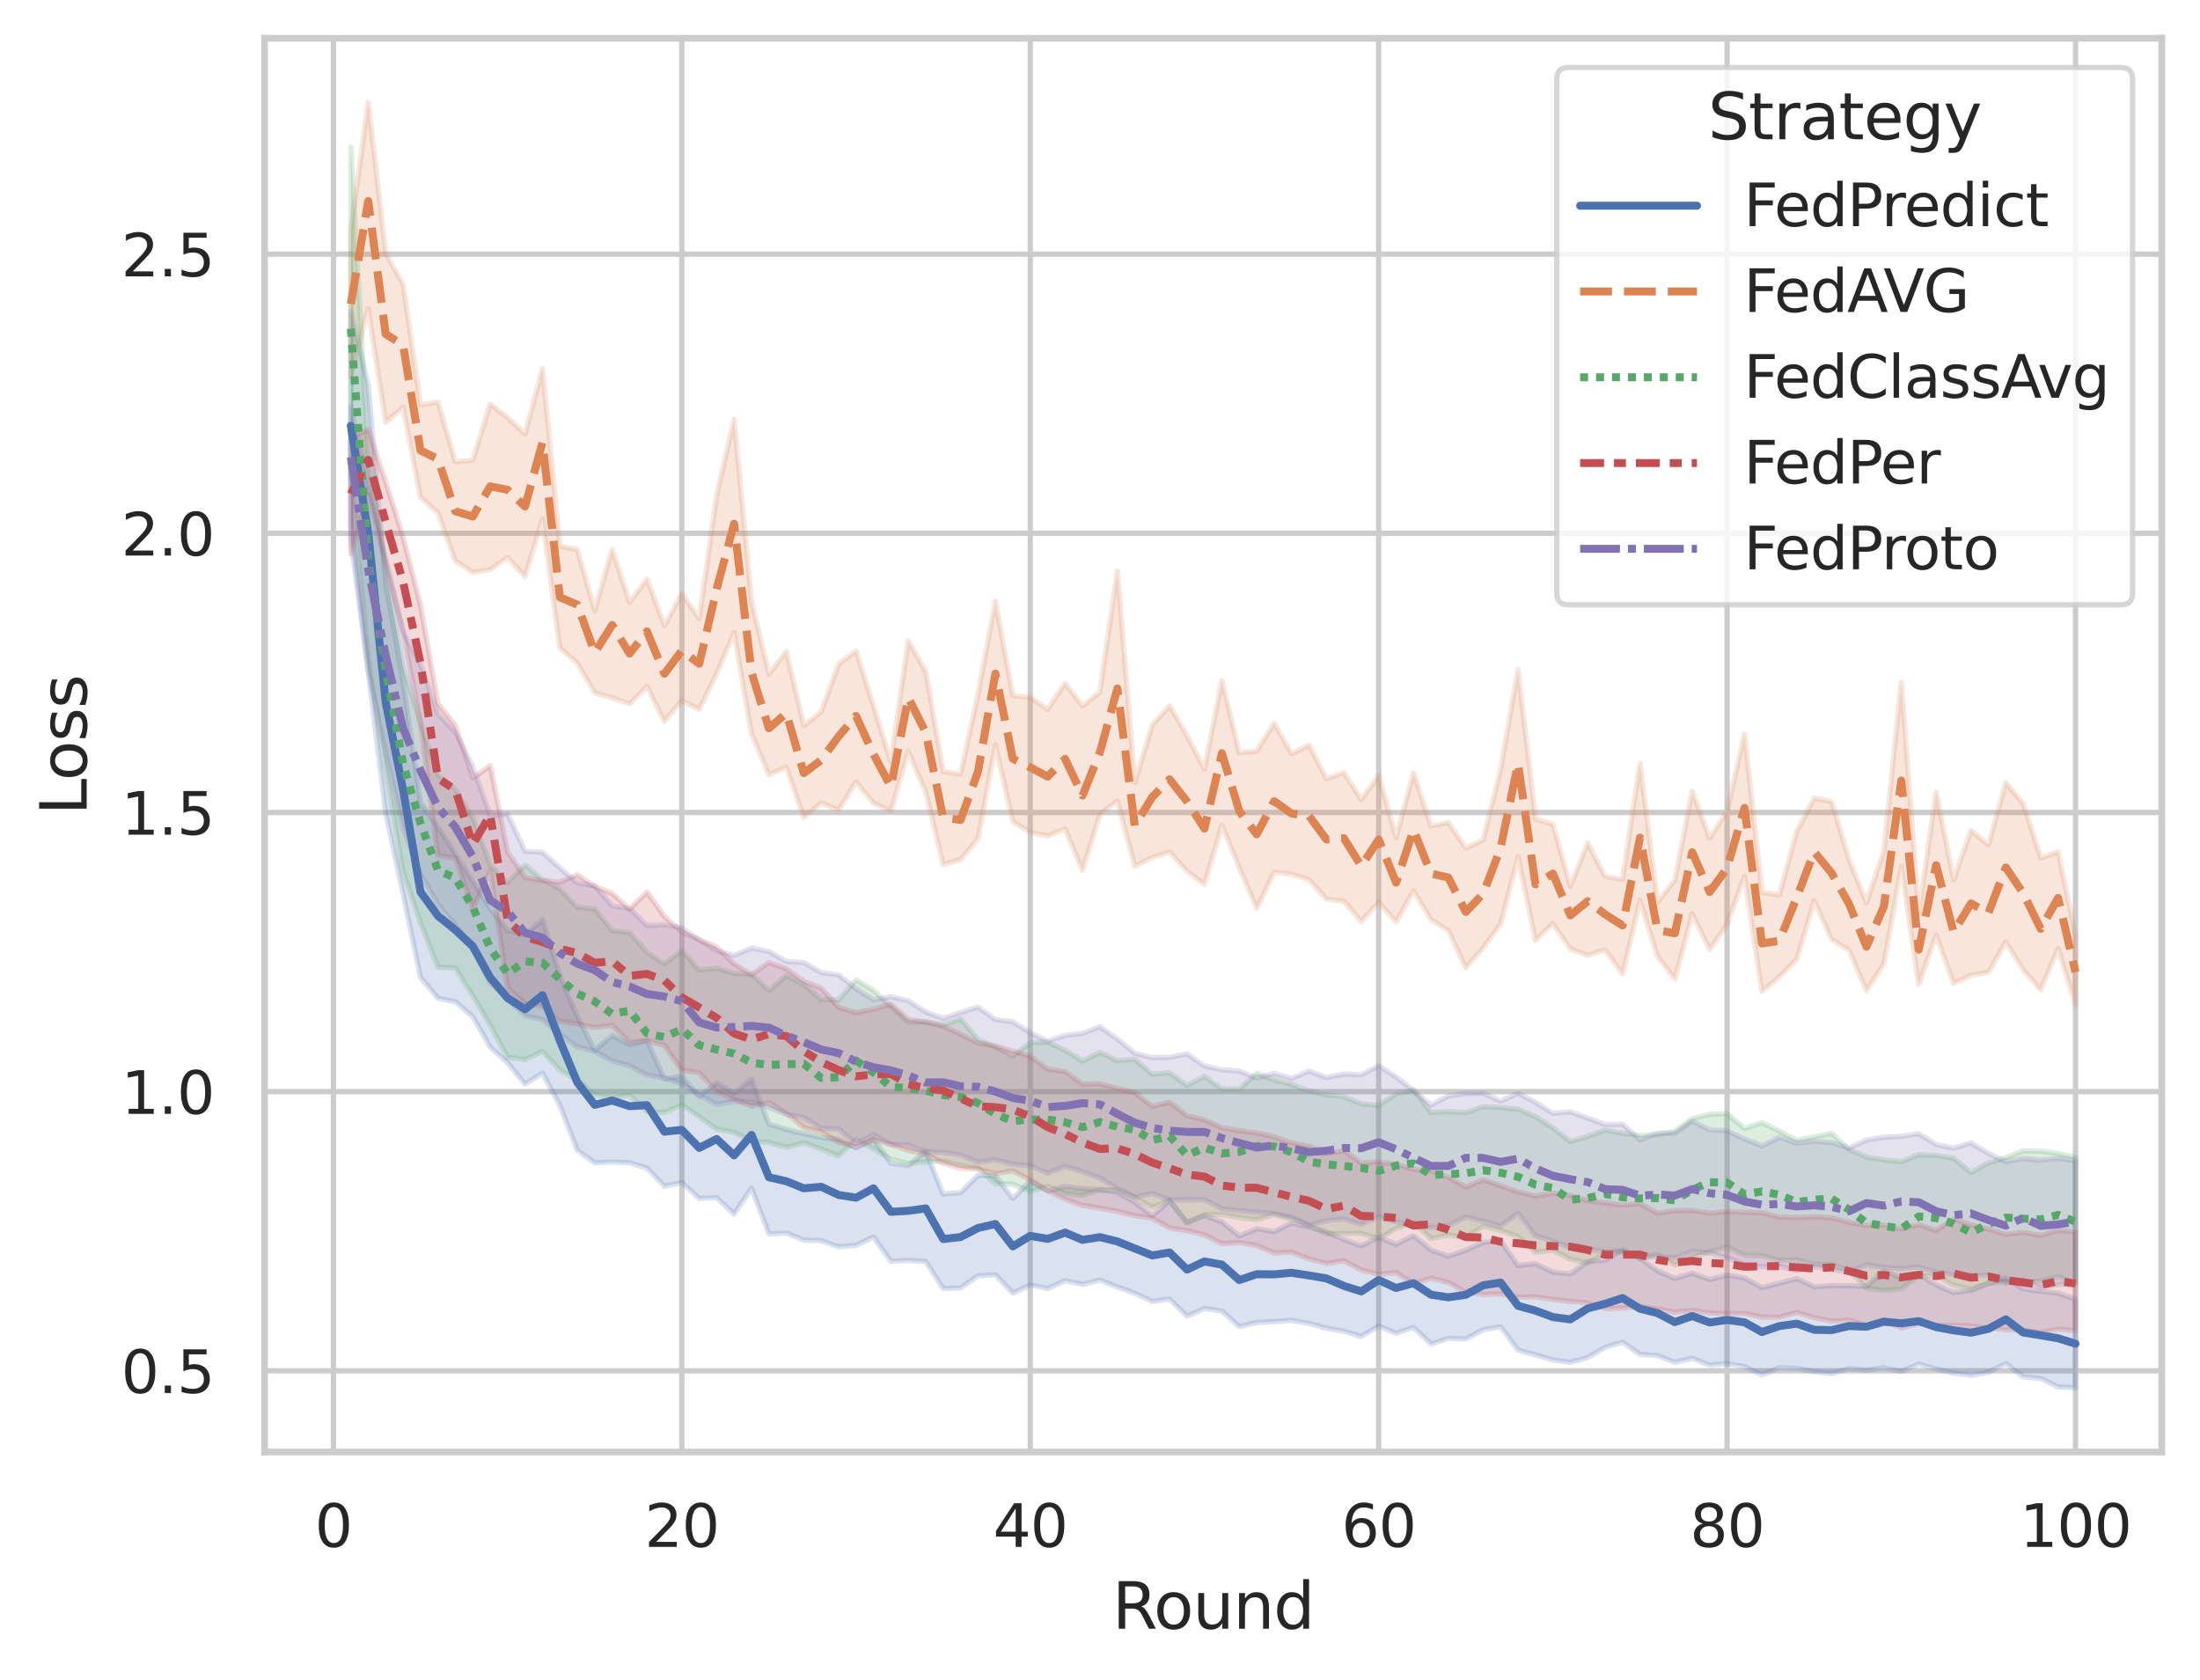 <?xml version="1.0" encoding="utf-8" standalone="no"?>
<!DOCTYPE svg PUBLIC "-//W3C//DTD SVG 1.1//EN"
  "http://www.w3.org/Graphics/SVG/1.1/DTD/svg11.dtd">
<svg xmlns:xlink="http://www.w3.org/1999/xlink" width="414.127pt" height="316.272pt" viewBox="0 0 414.127 316.272" xmlns="http://www.w3.org/2000/svg" version="1.1">
 <defs>
  <style type="text/css">*{stroke-linejoin: round; stroke-linecap: butt}</style>
 </defs>
 <g id="figure_1">
  <g id="patch_1">
   <path d="M 0 316.272 
L 414.127 316.272 
L 414.127 0 
L 0 0 
z
" style="fill: #ffffff"/>
  </g>
  <g id="axes_1">
   <g id="patch_2">
    <path d="M 49.807 273.312 
L 406.927 273.312 
L 406.927 7.2 
L 49.807 7.2 
z
" style="fill: #ffffff"/>
   </g>
   <g id="matplotlib.axis_1">
    <g id="xtick_1">
     <g id="line2d_1">
      <path d="M 62.761 273.312 
L 62.761 7.2 
" clip-path="url(#p652e0cedfb)" style="fill: none; stroke: #cccccc; stroke-linecap: round"/>
     </g>
     <g id="text_1">
      <!-- 0 -->
      <g style="fill: #262626" transform="translate(59.261 291.17) scale(0.11 -0.11)">
       <defs>
        <path id="DejaVuSans-30" d="M 2034 4250 
Q 1547 4250 1301 3770 
Q 1056 3291 1056 2328 
Q 1056 1369 1301 889 
Q 1547 409 2034 409 
Q 2525 409 2770 889 
Q 3016 1369 3016 2328 
Q 3016 3291 2770 3770 
Q 2525 4250 2034 4250 
z
M 2034 4750 
Q 2819 4750 3233 4129 
Q 3647 3509 3647 2328 
Q 3647 1150 3233 529 
Q 2819 -91 2034 -91 
Q 1250 -91 836 529 
Q 422 1150 422 2328 
Q 422 3509 836 4129 
Q 1250 4750 2034 4750 
z
" transform="scale(0.016)"/>
       </defs>
       <use xlink:href="#DejaVuSans-30"/>
      </g>
     </g>
    </g>
    <g id="xtick_2">
     <g id="line2d_2">
      <path d="M 128.347 273.312 
L 128.347 7.2 
" clip-path="url(#p652e0cedfb)" style="fill: none; stroke: #cccccc; stroke-linecap: round"/>
     </g>
     <g id="text_2">
      <!-- 20 -->
      <g style="fill: #262626" transform="translate(121.349 291.17) scale(0.11 -0.11)">
       <defs>
        <path id="DejaVuSans-32" d="M 1228 531 
L 3431 531 
L 3431 0 
L 469 0 
L 469 531 
Q 828 903 1448 1529 
Q 2069 2156 2228 2338 
Q 2531 2678 2651 2914 
Q 2772 3150 2772 3378 
Q 2772 3750 2511 3984 
Q 2250 4219 1831 4219 
Q 1534 4219 1204 4116 
Q 875 4013 500 3803 
L 500 4441 
Q 881 4594 1212 4672 
Q 1544 4750 1819 4750 
Q 2544 4750 2975 4387 
Q 3406 4025 3406 3419 
Q 3406 3131 3298 2873 
Q 3191 2616 2906 2266 
Q 2828 2175 2409 1742 
Q 1991 1309 1228 531 
z
" transform="scale(0.016)"/>
       </defs>
       <use xlink:href="#DejaVuSans-32"/>
       <use xlink:href="#DejaVuSans-30" x="63.623"/>
      </g>
     </g>
    </g>
    <g id="xtick_3">
     <g id="line2d_3">
      <path d="M 193.934 273.312 
L 193.934 7.2 
" clip-path="url(#p652e0cedfb)" style="fill: none; stroke: #cccccc; stroke-linecap: round"/>
     </g>
     <g id="text_3">
      <!-- 40 -->
      <g style="fill: #262626" transform="translate(186.935 291.17) scale(0.11 -0.11)">
       <defs>
        <path id="DejaVuSans-34" d="M 2419 4116 
L 825 1625 
L 2419 1625 
L 2419 4116 
z
M 2253 4666 
L 3047 4666 
L 3047 1625 
L 3713 1625 
L 3713 1100 
L 3047 1100 
L 3047 0 
L 2419 0 
L 2419 1100 
L 313 1100 
L 313 1709 
L 2253 4666 
z
" transform="scale(0.016)"/>
       </defs>
       <use xlink:href="#DejaVuSans-34"/>
       <use xlink:href="#DejaVuSans-30" x="63.623"/>
      </g>
     </g>
    </g>
    <g id="xtick_4">
     <g id="line2d_4">
      <path d="M 259.521 273.312 
L 259.521 7.2 
" clip-path="url(#p652e0cedfb)" style="fill: none; stroke: #cccccc; stroke-linecap: round"/>
     </g>
     <g id="text_4">
      <!-- 60 -->
      <g style="fill: #262626" transform="translate(252.522 291.17) scale(0.11 -0.11)">
       <defs>
        <path id="DejaVuSans-36" d="M 2113 2584 
Q 1688 2584 1439 2293 
Q 1191 2003 1191 1497 
Q 1191 994 1439 701 
Q 1688 409 2113 409 
Q 2538 409 2786 701 
Q 3034 994 3034 1497 
Q 3034 2003 2786 2293 
Q 2538 2584 2113 2584 
z
M 3366 4563 
L 3366 3988 
Q 3128 4100 2886 4159 
Q 2644 4219 2406 4219 
Q 1781 4219 1451 3797 
Q 1122 3375 1075 2522 
Q 1259 2794 1537 2939 
Q 1816 3084 2150 3084 
Q 2853 3084 3261 2657 
Q 3669 2231 3669 1497 
Q 3669 778 3244 343 
Q 2819 -91 2113 -91 
Q 1303 -91 875 529 
Q 447 1150 447 2328 
Q 447 3434 972 4092 
Q 1497 4750 2381 4750 
Q 2619 4750 2861 4703 
Q 3103 4656 3366 4563 
z
" transform="scale(0.016)"/>
       </defs>
       <use xlink:href="#DejaVuSans-36"/>
       <use xlink:href="#DejaVuSans-30" x="63.623"/>
      </g>
     </g>
    </g>
    <g id="xtick_5">
     <g id="line2d_5">
      <path d="M 325.108 273.312 
L 325.108 7.2 
" clip-path="url(#p652e0cedfb)" style="fill: none; stroke: #cccccc; stroke-linecap: round"/>
     </g>
     <g id="text_5">
      <!-- 80 -->
      <g style="fill: #262626" transform="translate(318.109 291.17) scale(0.11 -0.11)">
       <defs>
        <path id="DejaVuSans-38" d="M 2034 2216 
Q 1584 2216 1326 1975 
Q 1069 1734 1069 1313 
Q 1069 891 1326 650 
Q 1584 409 2034 409 
Q 2484 409 2743 651 
Q 3003 894 3003 1313 
Q 3003 1734 2745 1975 
Q 2488 2216 2034 2216 
z
M 1403 2484 
Q 997 2584 770 2862 
Q 544 3141 544 3541 
Q 544 4100 942 4425 
Q 1341 4750 2034 4750 
Q 2731 4750 3128 4425 
Q 3525 4100 3525 3541 
Q 3525 3141 3298 2862 
Q 3072 2584 2669 2484 
Q 3125 2378 3379 2068 
Q 3634 1759 3634 1313 
Q 3634 634 3220 271 
Q 2806 -91 2034 -91 
Q 1263 -91 848 271 
Q 434 634 434 1313 
Q 434 1759 690 2068 
Q 947 2378 1403 2484 
z
M 1172 3481 
Q 1172 3119 1398 2916 
Q 1625 2713 2034 2713 
Q 2441 2713 2670 2916 
Q 2900 3119 2900 3481 
Q 2900 3844 2670 4047 
Q 2441 4250 2034 4250 
Q 1625 4250 1398 4047 
Q 1172 3844 1172 3481 
z
" transform="scale(0.016)"/>
       </defs>
       <use xlink:href="#DejaVuSans-38"/>
       <use xlink:href="#DejaVuSans-30" x="63.623"/>
      </g>
     </g>
    </g>
    <g id="xtick_6">
     <g id="line2d_6">
      <path d="M 390.694 273.312 
L 390.694 7.2 
" clip-path="url(#p652e0cedfb)" style="fill: none; stroke: #cccccc; stroke-linecap: round"/>
     </g>
     <g id="text_6">
      <!-- 100 -->
      <g style="fill: #262626" transform="translate(380.196 291.17) scale(0.11 -0.11)">
       <defs>
        <path id="DejaVuSans-31" d="M 794 531 
L 1825 531 
L 1825 4091 
L 703 3866 
L 703 4441 
L 1819 4666 
L 2450 4666 
L 2450 531 
L 3481 531 
L 3481 0 
L 794 0 
L 794 531 
z
" transform="scale(0.016)"/>
       </defs>
       <use xlink:href="#DejaVuSans-31"/>
       <use xlink:href="#DejaVuSans-30" x="63.623"/>
       <use xlink:href="#DejaVuSans-30" x="127.246"/>
      </g>
     </g>
    </g>
    <g id="text_7">
     <!-- Round -->
     <g style="fill: #262626" transform="translate(209.383 306.576) scale(0.12 -0.12)">
      <defs>
       <path id="DejaVuSans-52" d="M 2841 2188 
Q 3044 2119 3236 1894 
Q 3428 1669 3622 1275 
L 4263 0 
L 3584 0 
L 2988 1197 
Q 2756 1666 2539 1819 
Q 2322 1972 1947 1972 
L 1259 1972 
L 1259 0 
L 628 0 
L 628 4666 
L 2053 4666 
Q 2853 4666 3247 4331 
Q 3641 3997 3641 3322 
Q 3641 2881 3436 2590 
Q 3231 2300 2841 2188 
z
M 1259 4147 
L 1259 2491 
L 2053 2491 
Q 2509 2491 2742 2702 
Q 2975 2913 2975 3322 
Q 2975 3731 2742 3939 
Q 2509 4147 2053 4147 
L 1259 4147 
z
" transform="scale(0.016)"/>
       <path id="DejaVuSans-6f" d="M 1959 3097 
Q 1497 3097 1228 2736 
Q 959 2375 959 1747 
Q 959 1119 1226 758 
Q 1494 397 1959 397 
Q 2419 397 2687 759 
Q 2956 1122 2956 1747 
Q 2956 2369 2687 2733 
Q 2419 3097 1959 3097 
z
M 1959 3584 
Q 2709 3584 3137 3096 
Q 3566 2609 3566 1747 
Q 3566 888 3137 398 
Q 2709 -91 1959 -91 
Q 1206 -91 779 398 
Q 353 888 353 1747 
Q 353 2609 779 3096 
Q 1206 3584 1959 3584 
z
" transform="scale(0.016)"/>
       <path id="DejaVuSans-75" d="M 544 1381 
L 544 3500 
L 1119 3500 
L 1119 1403 
Q 1119 906 1312 657 
Q 1506 409 1894 409 
Q 2359 409 2629 706 
Q 2900 1003 2900 1516 
L 2900 3500 
L 3475 3500 
L 3475 0 
L 2900 0 
L 2900 538 
Q 2691 219 2414 64 
Q 2138 -91 1772 -91 
Q 1169 -91 856 284 
Q 544 659 544 1381 
z
M 1991 3584 
L 1991 3584 
z
" transform="scale(0.016)"/>
       <path id="DejaVuSans-6e" d="M 3513 2113 
L 3513 0 
L 2938 0 
L 2938 2094 
Q 2938 2591 2744 2837 
Q 2550 3084 2163 3084 
Q 1697 3084 1428 2787 
Q 1159 2491 1159 1978 
L 1159 0 
L 581 0 
L 581 3500 
L 1159 3500 
L 1159 2956 
Q 1366 3272 1645 3428 
Q 1925 3584 2291 3584 
Q 2894 3584 3203 3211 
Q 3513 2838 3513 2113 
z
" transform="scale(0.016)"/>
       <path id="DejaVuSans-64" d="M 2906 2969 
L 2906 4863 
L 3481 4863 
L 3481 0 
L 2906 0 
L 2906 525 
Q 2725 213 2448 61 
Q 2172 -91 1784 -91 
Q 1150 -91 751 415 
Q 353 922 353 1747 
Q 353 2572 751 3078 
Q 1150 3584 1784 3584 
Q 2172 3584 2448 3432 
Q 2725 3281 2906 2969 
z
M 947 1747 
Q 947 1113 1208 752 
Q 1469 391 1925 391 
Q 2381 391 2643 752 
Q 2906 1113 2906 1747 
Q 2906 2381 2643 2742 
Q 2381 3103 1925 3103 
Q 1469 3103 1208 2742 
Q 947 2381 947 1747 
z
" transform="scale(0.016)"/>
      </defs>
      <use xlink:href="#DejaVuSans-52"/>
      <use xlink:href="#DejaVuSans-6f" x="64.982"/>
      <use xlink:href="#DejaVuSans-75" x="126.164"/>
      <use xlink:href="#DejaVuSans-6e" x="189.543"/>
      <use xlink:href="#DejaVuSans-64" x="252.922"/>
     </g>
    </g>
   </g>
   <g id="matplotlib.axis_2">
    <g id="ytick_1">
     <g id="line2d_7">
      <path d="M 49.807 258.021 
L 406.927 258.021 
" clip-path="url(#p652e0cedfb)" style="fill: none; stroke: #cccccc; stroke-linecap: round"/>
     </g>
     <g id="text_8">
      <!-- 0.5 -->
      <g style="fill: #262626" transform="translate(22.814 262.2) scale(0.11 -0.11)">
       <defs>
        <path id="DejaVuSans-2e" d="M 684 794 
L 1344 794 
L 1344 0 
L 684 0 
L 684 794 
z
" transform="scale(0.016)"/>
        <path id="DejaVuSans-35" d="M 691 4666 
L 3169 4666 
L 3169 4134 
L 1269 4134 
L 1269 2991 
Q 1406 3038 1543 3061 
Q 1681 3084 1819 3084 
Q 2600 3084 3056 2656 
Q 3513 2228 3513 1497 
Q 3513 744 3044 326 
Q 2575 -91 1722 -91 
Q 1428 -91 1123 -41 
Q 819 9 494 109 
L 494 744 
Q 775 591 1075 516 
Q 1375 441 1709 441 
Q 2250 441 2565 725 
Q 2881 1009 2881 1497 
Q 2881 1984 2565 2268 
Q 2250 2553 1709 2553 
Q 1456 2553 1204 2497 
Q 953 2441 691 2322 
L 691 4666 
z
" transform="scale(0.016)"/>
       </defs>
       <use xlink:href="#DejaVuSans-30"/>
       <use xlink:href="#DejaVuSans-2e" x="63.623"/>
       <use xlink:href="#DejaVuSans-35" x="95.41"/>
      </g>
     </g>
    </g>
    <g id="ytick_2">
     <g id="line2d_8">
      <path d="M 49.807 205.477 
L 406.927 205.477 
" clip-path="url(#p652e0cedfb)" style="fill: none; stroke: #cccccc; stroke-linecap: round"/>
     </g>
     <g id="text_9">
      <!-- 1.0 -->
      <g style="fill: #262626" transform="translate(22.814 209.656) scale(0.11 -0.11)">
       <use xlink:href="#DejaVuSans-31"/>
       <use xlink:href="#DejaVuSans-2e" x="63.623"/>
       <use xlink:href="#DejaVuSans-30" x="95.41"/>
      </g>
     </g>
    </g>
    <g id="ytick_3">
     <g id="line2d_9">
      <path d="M 49.807 152.933 
L 406.927 152.933 
" clip-path="url(#p652e0cedfb)" style="fill: none; stroke: #cccccc; stroke-linecap: round"/>
     </g>
     <g id="text_10">
      <!-- 1.5 -->
      <g style="fill: #262626" transform="translate(22.814 157.112) scale(0.11 -0.11)">
       <use xlink:href="#DejaVuSans-31"/>
       <use xlink:href="#DejaVuSans-2e" x="63.623"/>
       <use xlink:href="#DejaVuSans-35" x="95.41"/>
      </g>
     </g>
    </g>
    <g id="ytick_4">
     <g id="line2d_10">
      <path d="M 49.807 100.389 
L 406.927 100.389 
" clip-path="url(#p652e0cedfb)" style="fill: none; stroke: #cccccc; stroke-linecap: round"/>
     </g>
     <g id="text_11">
      <!-- 2.0 -->
      <g style="fill: #262626" transform="translate(22.814 104.568) scale(0.11 -0.11)">
       <use xlink:href="#DejaVuSans-32"/>
       <use xlink:href="#DejaVuSans-2e" x="63.623"/>
       <use xlink:href="#DejaVuSans-30" x="95.41"/>
      </g>
     </g>
    </g>
    <g id="ytick_5">
     <g id="line2d_11">
      <path d="M 49.807 47.845 
L 406.927 47.845 
" clip-path="url(#p652e0cedfb)" style="fill: none; stroke: #cccccc; stroke-linecap: round"/>
     </g>
     <g id="text_12">
      <!-- 2.5 -->
      <g style="fill: #262626" transform="translate(22.814 52.024) scale(0.11 -0.11)">
       <use xlink:href="#DejaVuSans-32"/>
       <use xlink:href="#DejaVuSans-2e" x="63.623"/>
       <use xlink:href="#DejaVuSans-35" x="95.41"/>
      </g>
     </g>
    </g>
    <g id="text_13">
     <!-- Loss -->
     <g style="fill: #262626" transform="translate(16.318 153.417) rotate(-90) scale(0.12 -0.12)">
      <defs>
       <path id="DejaVuSans-4c" d="M 628 4666 
L 1259 4666 
L 1259 531 
L 3531 531 
L 3531 0 
L 628 0 
L 628 4666 
z
" transform="scale(0.016)"/>
       <path id="DejaVuSans-73" d="M 2834 3397 
L 2834 2853 
Q 2591 2978 2328 3040 
Q 2066 3103 1784 3103 
Q 1356 3103 1142 2972 
Q 928 2841 928 2578 
Q 928 2378 1081 2264 
Q 1234 2150 1697 2047 
L 1894 2003 
Q 2506 1872 2764 1633 
Q 3022 1394 3022 966 
Q 3022 478 2636 193 
Q 2250 -91 1575 -91 
Q 1294 -91 989 -36 
Q 684 19 347 128 
L 347 722 
Q 666 556 975 473 
Q 1284 391 1588 391 
Q 1994 391 2212 530 
Q 2431 669 2431 922 
Q 2431 1156 2273 1281 
Q 2116 1406 1581 1522 
L 1381 1569 
Q 847 1681 609 1914 
Q 372 2147 372 2553 
Q 372 3047 722 3315 
Q 1072 3584 1716 3584 
Q 2034 3584 2315 3537 
Q 2597 3491 2834 3397 
z
" transform="scale(0.016)"/>
      </defs>
      <use xlink:href="#DejaVuSans-4c"/>
      <use xlink:href="#DejaVuSans-6f" x="53.963"/>
      <use xlink:href="#DejaVuSans-73" x="115.145"/>
      <use xlink:href="#DejaVuSans-73" x="167.244"/>
     </g>
    </g>
   </g>
   <g id="PolyCollection_1">
    <defs>
     <path id="md121f2fdc6" d="M 66.04 -257.702 
L 66.04 -214.751 
L 69.319 -189.89 
L 72.599 -163.248 
L 75.878 -148.047 
L 79.157 -132.292 
L 82.437 -128.363 
L 85.716 -127.713 
L 88.995 -124.903 
L 92.275 -119.183 
L 95.554 -116.234 
L 98.833 -112.201 
L 102.113 -114.298 
L 105.392 -108.172 
L 108.671 -99.771 
L 111.951 -97.393 
L 115.23 -97.542 
L 118.509 -97.41 
L 121.789 -96.401 
L 125.068 -93 
L 128.347 -93.671 
L 131.627 -90.704 
L 134.906 -90.828 
L 138.185 -87.738 
L 141.465 -92.619 
L 144.744 -84.012 
L 148.023 -84.182 
L 151.303 -82.853 
L 154.582 -82.75 
L 157.861 -81.57 
L 161.141 -81.853 
L 164.42 -83.437 
L 167.699 -78.872 
L 170.979 -79.027 
L 174.258 -78.824 
L 177.537 -73.731 
L 180.817 -73.839 
L 184.096 -76.127 
L 187.375 -76.319 
L 190.655 -72.881 
L 193.934 -74.396 
L 197.213 -73.745 
L 200.493 -75.211 
L 203.772 -74.506 
L 207.051 -75.329 
L 210.331 -74.014 
L 213.61 -72.857 
L 216.89 -71.298 
L 220.169 -71.758 
L 223.448 -68.543 
L 226.728 -69.962 
L 230.007 -69.482 
L 233.286 -66.572 
L 236.566 -67.333 
L 239.845 -67.511 
L 243.124 -67.742 
L 246.404 -67.17 
L 249.683 -66.255 
L 252.962 -65.711 
L 256.242 -64.705 
L 259.521 -66.68 
L 262.8 -65.304 
L 266.08 -66.43 
L 269.359 -63.286 
L 272.638 -64.364 
L 275.918 -64.239 
L 279.197 -65.982 
L 282.476 -66.533 
L 285.756 -62.139 
L 289.035 -61.258 
L 292.314 -60.295 
L 295.594 -59.849 
L 298.873 -60.737 
L 302.152 -62.663 
L 305.432 -63.65 
L 308.711 -61.335 
L 311.99 -61.113 
L 315.27 -59.835 
L 318.549 -60.58 
L 321.828 -59.313 
L 325.108 -59.628 
L 328.387 -59.007 
L 331.666 -57.476 
L 334.946 -58.82 
L 338.225 -58.733 
L 341.504 -58.11 
L 344.784 -57.713 
L 348.063 -58.657 
L 351.342 -58.371 
L 354.622 -58.844 
L 357.901 -58.125 
L 361.18 -59.501 
L 364.46 -58.605 
L 367.739 -57.813 
L 371.018 -57.376 
L 374.298 -57.97 
L 377.577 -59.605 
L 380.856 -57.112 
L 384.136 -56.81 
L 387.415 -55.229 
L 390.694 -55.056 
L 390.694 -71.694 
L 390.694 -71.694 
L 387.415 -72.867 
L 384.136 -73.176 
L 380.856 -73.671 
L 377.577 -75.776 
L 374.298 -74.633 
L 371.018 -73.363 
L 367.739 -72.976 
L 364.46 -74.415 
L 361.18 -76.325 
L 357.901 -75.701 
L 354.622 -77.09 
L 351.342 -74.114 
L 348.063 -74.248 
L 344.784 -74.271 
L 341.504 -74.042 
L 338.225 -75.603 
L 334.946 -74.724 
L 331.666 -73.889 
L 328.387 -75.703 
L 325.108 -76.238 
L 321.828 -75.413 
L 318.549 -76.618 
L 315.27 -75.608 
L 311.99 -77.061 
L 308.711 -79.471 
L 305.432 -81.086 
L 302.152 -79.067 
L 298.873 -78.824 
L 295.594 -76.484 
L 292.314 -76.849 
L 289.035 -78.396 
L 285.756 -78.062 
L 282.476 -82.708 
L 279.197 -82.39 
L 275.918 -80.956 
L 272.638 -79.772 
L 269.359 -80.986 
L 266.08 -83.684 
L 262.8 -82.03 
L 259.521 -83.394 
L 256.242 -81.767 
L 252.962 -82.937 
L 249.683 -84.38 
L 246.404 -85.328 
L 243.124 -86.046 
L 239.845 -84.452 
L 236.566 -84.998 
L 233.286 -83.637 
L 230.007 -86.251 
L 226.728 -87.471 
L 223.448 -86.175 
L 220.169 -90.192 
L 216.89 -87.459 
L 213.61 -89.964 
L 210.331 -91.87 
L 207.051 -92.312 
L 203.772 -92.509 
L 200.493 -92.931 
L 197.213 -92.113 
L 193.934 -93.938 
L 190.655 -90.672 
L 187.375 -94.919 
L 184.096 -95.016 
L 180.817 -91.768 
L 177.537 -91.511 
L 174.258 -99.599 
L 170.979 -96.857 
L 167.699 -97.308 
L 164.42 -101.855 
L 161.141 -100.189 
L 157.861 -101.796 
L 154.582 -102.165 
L 151.303 -102.893 
L 148.023 -103.666 
L 144.744 -104.679 
L 141.465 -113.119 
L 138.185 -110.439 
L 134.906 -112.43 
L 131.627 -109.932 
L 128.347 -113.669 
L 125.068 -113.204 
L 121.789 -120.376 
L 118.509 -119.59 
L 115.23 -121.363 
L 111.951 -118.536 
L 108.671 -124.953 
L 105.392 -132.595 
L 102.113 -143.186 
L 98.833 -140.33 
L 95.554 -141.112 
L 92.275 -145.202 
L 88.995 -150.381 
L 85.716 -155.499 
L 82.437 -160.563 
L 79.157 -165.162 
L 75.878 -187.889 
L 72.599 -206.264 
L 69.319 -243.775 
L 66.04 -257.702 
z
" style="stroke: #4c72b0; stroke-opacity: 0.2"/>
    </defs>
    <g clip-path="url(#p652e0cedfb)">
     <use xlink:href="#md121f2fdc6" x="0" y="316.272" style="fill: #4c72b0; fill-opacity: 0.2; stroke: #4c72b0; stroke-opacity: 0.2"/>
    </g>
   </g>
   <g id="PolyCollection_2">
    <defs>
     <path id="m47e35c5a96" d="M 66.04 -272.752 
L 66.04 -245.381 
L 69.319 -258.223 
L 72.599 -236.766 
L 75.878 -239.655 
L 79.157 -222.613 
L 82.437 -219.771 
L 85.716 -210.709 
L 88.995 -208.542 
L 92.275 -209.053 
L 95.554 -211.321 
L 98.833 -207.766 
L 102.113 -218.581 
L 105.392 -194.348 
L 108.671 -191.445 
L 111.951 -185.868 
L 115.23 -184.944 
L 118.509 -183.801 
L 121.789 -187.103 
L 125.068 -180.496 
L 128.347 -184.403 
L 131.627 -182.743 
L 134.906 -189.53 
L 138.185 -197.196 
L 141.465 -178.161 
L 144.744 -170.455 
L 148.023 -171.877 
L 151.303 -162.408 
L 154.582 -165.107 
L 157.861 -163.82 
L 161.141 -169.099 
L 164.42 -165.117 
L 167.699 -163.587 
L 170.979 -174.856 
L 174.258 -167.178 
L 177.537 -153.593 
L 180.817 -154.443 
L 184.096 -158.442 
L 187.375 -176.101 
L 190.655 -161.661 
L 193.934 -159.576 
L 197.213 -158.918 
L 200.493 -160.269 
L 203.772 -152.476 
L 207.051 -163.046 
L 210.331 -165.495 
L 213.61 -153.259 
L 216.89 -154.843 
L 220.169 -155.909 
L 223.448 -152.296 
L 226.728 -149.816 
L 230.007 -160.931 
L 233.286 -152.937 
L 236.566 -145.303 
L 239.845 -152.116 
L 243.124 -151.741 
L 246.404 -150.714 
L 249.683 -147.023 
L 252.962 -146.663 
L 256.242 -142.831 
L 259.521 -146.424 
L 262.8 -142.756 
L 266.08 -148.597 
L 269.359 -143.2 
L 272.638 -141.12 
L 275.918 -134.114 
L 279.197 -137.895 
L 282.476 -142.367 
L 285.756 -155.045 
L 289.035 -139.303 
L 292.314 -142.418 
L 295.594 -137.657 
L 298.873 -136.443 
L 302.152 -137.507 
L 305.432 -132.945 
L 308.711 -146.829 
L 311.99 -136.292 
L 315.27 -131.995 
L 318.549 -144.289 
L 321.828 -137.567 
L 325.108 -142.296 
L 328.387 -151.301 
L 331.666 -129.685 
L 334.946 -132.398 
L 338.225 -135.719 
L 341.504 -146.746 
L 344.784 -139.448 
L 348.063 -137.407 
L 351.342 -129.783 
L 354.622 -134.905 
L 357.901 -153.187 
L 361.18 -130.978 
L 364.46 -140.282 
L 367.739 -131.186 
L 371.018 -132.705 
L 374.298 -133.254 
L 377.577 -138.957 
L 380.856 -133.699 
L 384.136 -129.968 
L 387.415 -137.746 
L 390.694 -127.099 
L 390.694 -140.17 
L 390.694 -140.17 
L 387.415 -155.916 
L 384.136 -154.779 
L 380.856 -164.995 
L 377.577 -168.931 
L 374.298 -157.193 
L 371.018 -159.963 
L 367.739 -150.616 
L 364.46 -167.126 
L 361.18 -144.32 
L 357.901 -187.875 
L 354.622 -156.085 
L 351.342 -146.326 
L 348.063 -154.411 
L 344.784 -165.361 
L 341.504 -166.03 
L 338.225 -159.763 
L 334.946 -147.812 
L 331.666 -148.301 
L 328.387 -178.08 
L 325.108 -163.585 
L 321.828 -158.476 
L 318.549 -167.317 
L 315.27 -150.559 
L 311.99 -146.436 
L 308.711 -172.601 
L 305.432 -150.721 
L 302.152 -151.292 
L 298.873 -157.553 
L 295.594 -149.383 
L 292.314 -161.091 
L 289.035 -162.098 
L 285.756 -190.187 
L 282.476 -171.454 
L 279.197 -158.157 
L 275.918 -156.642 
L 272.638 -161.434 
L 269.359 -160.763 
L 266.08 -170.763 
L 262.8 -158.613 
L 259.521 -170.26 
L 256.242 -165.738 
L 252.962 -170.828 
L 249.683 -169.678 
L 246.404 -176.036 
L 243.124 -174.37 
L 239.845 -180.126 
L 236.566 -174.922 
L 233.286 -174.552 
L 230.007 -188.166 
L 226.728 -171.488 
L 223.448 -177.758 
L 220.169 -183.411 
L 216.89 -179.739 
L 213.61 -168.94 
L 210.331 -208.764 
L 207.051 -185.972 
L 203.772 -183.367 
L 200.493 -187.671 
L 197.213 -182.756 
L 193.934 -185.002 
L 190.655 -185.292 
L 187.375 -203.098 
L 184.096 -185.515 
L 180.817 -170.541 
L 177.537 -171.058 
L 174.258 -189.816 
L 170.979 -195.643 
L 167.699 -172.848 
L 164.42 -183.331 
L 161.141 -193.714 
L 157.861 -191.277 
L 154.582 -182.246 
L 151.303 -179.681 
L 148.023 -193.615 
L 144.744 -189.403 
L 141.465 -203.008 
L 138.185 -237.348 
L 134.906 -222.954 
L 131.627 -199.795 
L 128.347 -204.497 
L 125.068 -198.462 
L 121.789 -207.266 
L 118.509 -202.884 
L 115.23 -212.832 
L 111.951 -201.341 
L 108.671 -212.806 
L 105.392 -213.472 
L 102.113 -246.869 
L 98.833 -234.574 
L 95.554 -237.642 
L 92.275 -240.208 
L 88.995 -229.631 
L 85.716 -229.337 
L 82.437 -240.596 
L 79.157 -240.063 
L 75.878 -262.722 
L 72.599 -268.573 
L 69.319 -296.976 
L 66.04 -272.752 
z
" style="stroke: #dd8452; stroke-opacity: 0.2"/>
    </defs>
    <g clip-path="url(#p652e0cedfb)">
     <use xlink:href="#m47e35c5a96" x="0" y="316.272" style="fill: #dd8452; fill-opacity: 0.2; stroke: #dd8452; stroke-opacity: 0.2"/>
    </g>
   </g>
   <g id="PolyCollection_3">
    <defs>
     <path id="m6127cd78f4" d="M 66.04 -288.549 
L 66.04 -226.621 
L 69.319 -192.484 
L 72.599 -171.444 
L 75.878 -152.168 
L 79.157 -142.606 
L 82.437 -134.226 
L 85.716 -134.056 
L 88.995 -128.869 
L 92.275 -123.318 
L 95.554 -117.286 
L 98.833 -116.837 
L 102.113 -118.378 
L 105.392 -114.852 
L 108.671 -113.042 
L 111.951 -110.208 
L 115.23 -109.641 
L 118.509 -110.122 
L 121.789 -107.022 
L 125.068 -106.87 
L 128.347 -108.317 
L 131.627 -106.065 
L 134.906 -103.73 
L 138.185 -103.121 
L 141.465 -101.568 
L 144.744 -101.206 
L 148.023 -100.321 
L 151.303 -101.154 
L 154.582 -100.011 
L 157.861 -98.681 
L 161.141 -101.795 
L 164.42 -100.047 
L 167.699 -98.078 
L 170.979 -97.246 
L 174.258 -97.572 
L 177.537 -97.713 
L 180.817 -96.953 
L 184.096 -96.4 
L 187.375 -93.506 
L 190.655 -93.343 
L 193.934 -91.962 
L 197.213 -92.993 
L 200.493 -91.641 
L 203.772 -91.244 
L 207.051 -92.332 
L 210.331 -92.293 
L 213.61 -90.852 
L 216.89 -89.016 
L 220.169 -90.364 
L 223.448 -86.09 
L 226.728 -87.619 
L 230.007 -87.671 
L 233.286 -87.092 
L 236.566 -86.723 
L 239.845 -87.653 
L 243.124 -86.841 
L 246.404 -85.652 
L 249.683 -84.029 
L 252.962 -84.103 
L 256.242 -84.117 
L 259.521 -83.112 
L 262.8 -85.011 
L 266.08 -86.184 
L 269.359 -83.139 
L 272.638 -83.81 
L 275.918 -83.346 
L 279.197 -85.481 
L 282.476 -84.659 
L 285.756 -83.519 
L 289.035 -80.577 
L 292.314 -80.926 
L 295.594 -79.265 
L 298.873 -78.498 
L 302.152 -80.318 
L 305.432 -80.615 
L 308.711 -79.453 
L 311.99 -80.106 
L 315.27 -78.18 
L 318.549 -79.593 
L 321.828 -80.63 
L 325.108 -81.524 
L 328.387 -79.985 
L 331.666 -79.92 
L 334.946 -79.054 
L 338.225 -79.102 
L 341.504 -78.286 
L 344.784 -78.306 
L 348.063 -77.107 
L 351.342 -73.849 
L 354.622 -73.392 
L 357.901 -73.695 
L 361.18 -76.06 
L 364.46 -76.198 
L 367.739 -74.371 
L 371.018 -73.629 
L 374.298 -74.784 
L 377.577 -75.063 
L 380.856 -74.962 
L 384.136 -75.153 
L 387.415 -75.979 
L 390.694 -74.713 
L 390.694 -98.436 
L 390.694 -98.436 
L 387.415 -99.134 
L 384.136 -99.594 
L 380.856 -99.64 
L 377.577 -98.35 
L 374.298 -97.372 
L 371.018 -95.555 
L 367.739 -98.291 
L 364.46 -98.775 
L 361.18 -98.92 
L 357.901 -97.588 
L 354.622 -97.945 
L 351.342 -98.486 
L 348.063 -99.938 
L 344.784 -102.943 
L 341.504 -102.262 
L 338.225 -101.653 
L 334.946 -103.37 
L 331.666 -104.975 
L 328.387 -103.837 
L 325.108 -106.652 
L 321.828 -106.497 
L 318.549 -105.734 
L 315.27 -103.355 
L 311.99 -102.701 
L 308.711 -102.568 
L 305.432 -102.918 
L 302.152 -103.572 
L 298.873 -102.371 
L 295.594 -101.402 
L 292.314 -103.976 
L 289.035 -106.105 
L 285.756 -107.489 
L 282.476 -107.795 
L 279.197 -107.97 
L 275.918 -106.837 
L 272.638 -107.022 
L 269.359 -106.871 
L 266.08 -111.119 
L 262.8 -110.38 
L 259.521 -108.178 
L 256.242 -108.523 
L 252.962 -109.841 
L 249.683 -110.178 
L 246.404 -110.903 
L 243.124 -112.137 
L 239.845 -112.997 
L 236.566 -114.266 
L 233.286 -111.271 
L 230.007 -111.296 
L 226.728 -113.676 
L 223.448 -111.942 
L 220.169 -114.358 
L 216.89 -114.044 
L 213.61 -116.862 
L 210.331 -116.641 
L 207.051 -118.174 
L 203.772 -116.541 
L 200.493 -118.578 
L 197.213 -120.136 
L 193.934 -120.008 
L 190.655 -117.489 
L 187.375 -119.211 
L 184.096 -120.607 
L 180.817 -124.509 
L 177.537 -123.349 
L 174.258 -123.957 
L 170.979 -123.866 
L 167.699 -126.844 
L 164.42 -129.864 
L 161.141 -131.825 
L 157.861 -128.055 
L 154.582 -128.17 
L 151.303 -130.927 
L 148.023 -132.617 
L 144.744 -129.808 
L 141.465 -132.855 
L 138.185 -133.067 
L 134.906 -134.05 
L 131.627 -133.673 
L 128.347 -137.366 
L 125.068 -134.869 
L 121.789 -137.034 
L 118.509 -140.721 
L 115.23 -141.124 
L 111.951 -145.209 
L 108.671 -145.513 
L 105.392 -148.935 
L 102.113 -150.698 
L 98.833 -153.475 
L 95.554 -150.178 
L 92.275 -153.474 
L 88.995 -162.294 
L 85.716 -167.701 
L 82.437 -170.347 
L 79.157 -180.17 
L 75.878 -190.769 
L 72.599 -209.071 
L 69.319 -229.858 
L 66.04 -288.549 
z
" style="stroke: #55a868; stroke-opacity: 0.2"/>
    </defs>
    <g clip-path="url(#p652e0cedfb)">
     <use xlink:href="#m6127cd78f4" x="0" y="316.272" style="fill: #55a868; fill-opacity: 0.2; stroke: #55a868; stroke-opacity: 0.2"/>
    </g>
   </g>
   <g id="PolyCollection_4">
    <defs>
     <path id="mff6b222b44" d="M 66.04 -233.779 
L 66.04 -212.035 
L 69.319 -223.133 
L 72.599 -210.278 
L 75.878 -197.271 
L 79.157 -180.238 
L 82.437 -155.238 
L 85.716 -154.828 
L 88.995 -145.207 
L 92.275 -152.45 
L 95.554 -130.32 
L 98.833 -127.385 
L 102.113 -126.85 
L 105.392 -124.034 
L 108.671 -123.565 
L 111.951 -122.879 
L 115.23 -123.295 
L 118.509 -120.03 
L 121.789 -120.44 
L 125.068 -119.502 
L 128.347 -114.84 
L 131.627 -114.343 
L 134.906 -110.8 
L 138.185 -109.374 
L 141.465 -108.05 
L 144.744 -108.755 
L 148.023 -106.78 
L 151.303 -104.062 
L 154.582 -103.187 
L 157.861 -101.286 
L 161.141 -100.437 
L 164.42 -101.776 
L 167.699 -100.864 
L 170.979 -99.727 
L 174.258 -99.042 
L 177.537 -97.324 
L 180.817 -96.368 
L 184.096 -96.205 
L 187.375 -95.377 
L 190.655 -95.884 
L 193.934 -94.154 
L 197.213 -92.138 
L 200.493 -90.533 
L 203.772 -89.379 
L 207.051 -88.868 
L 210.331 -88.259 
L 213.61 -87.453 
L 216.89 -86.971 
L 220.169 -85.141 
L 223.448 -84.635 
L 226.728 -83.83 
L 230.007 -82.17 
L 233.286 -82.385 
L 236.566 -81.831 
L 239.845 -80.416 
L 243.124 -80.568 
L 246.404 -79.306 
L 249.683 -78.458 
L 252.962 -78.969 
L 256.242 -77.226 
L 259.521 -76.428 
L 262.8 -76.717 
L 266.08 -74.664 
L 269.359 -75.697 
L 272.638 -74.861 
L 275.918 -73.012 
L 279.197 -72.609 
L 282.476 -72.709 
L 285.756 -72.096 
L 289.035 -72.176 
L 292.314 -71.664 
L 295.594 -71.32 
L 298.873 -71.03 
L 302.152 -69.945 
L 305.432 -70.058 
L 308.711 -70.372 
L 311.99 -69.879 
L 315.27 -69.284 
L 318.549 -69.604 
L 321.828 -69.129 
L 325.108 -68.981 
L 328.387 -69.047 
L 331.666 -68.365 
L 334.946 -68.342 
L 338.225 -69.222 
L 341.504 -68.249 
L 344.784 -67.578 
L 348.063 -67.794 
L 351.342 -66.73 
L 354.622 -67.821 
L 357.901 -66.288 
L 361.18 -67.158 
L 364.46 -66.773 
L 367.739 -66.837 
L 371.018 -66.686 
L 374.298 -66.335 
L 377.577 -65.948 
L 380.856 -65.92 
L 384.136 -65.419 
L 387.415 -66.092 
L 390.694 -65.785 
L 390.694 -84.324 
L 390.694 -84.324 
L 387.415 -84.698 
L 384.136 -83.722 
L 380.856 -84.298 
L 377.577 -83.908 
L 374.298 -84.947 
L 371.018 -85.706 
L 367.739 -86.796 
L 364.46 -84.651 
L 361.18 -85.758 
L 357.901 -84.958 
L 354.622 -85.68 
L 351.342 -85.599 
L 348.063 -86.19 
L 344.784 -87.044 
L 341.504 -87.23 
L 338.225 -87.103 
L 334.946 -87.158 
L 331.666 -88 
L 328.387 -88.064 
L 325.108 -88.2 
L 321.828 -87.92 
L 318.549 -88.435 
L 315.27 -88.388 
L 311.99 -87.924 
L 308.711 -89.667 
L 305.432 -89.427 
L 302.152 -89.865 
L 298.873 -90.262 
L 295.594 -91.271 
L 292.314 -91.687 
L 289.035 -91.127 
L 285.756 -91.935 
L 282.476 -93.069 
L 279.197 -94.209 
L 275.918 -92.804 
L 272.638 -94.693 
L 269.359 -95.892 
L 266.08 -96.15 
L 262.8 -97.134 
L 259.521 -97.551 
L 256.242 -97.341 
L 252.962 -99.673 
L 249.683 -99.123 
L 246.404 -100.516 
L 243.124 -101.188 
L 239.845 -102.244 
L 236.566 -103.039 
L 233.286 -103.44 
L 230.007 -103.986 
L 226.728 -105.503 
L 223.448 -106.246 
L 220.169 -108.801 
L 216.89 -107.995 
L 213.61 -110.61 
L 210.331 -111.372 
L 207.051 -112.265 
L 203.772 -112.201 
L 200.493 -114.571 
L 197.213 -115.006 
L 193.934 -117.457 
L 190.655 -118.417 
L 187.375 -119.399 
L 184.096 -119.929 
L 180.817 -121.611 
L 177.537 -123.082 
L 174.258 -123.874 
L 170.979 -124.401 
L 167.699 -127.232 
L 164.42 -126.302 
L 161.141 -125.647 
L 157.861 -126.651 
L 154.582 -130.295 
L 151.303 -131.558 
L 148.023 -133.903 
L 144.744 -135.095 
L 141.465 -132.814 
L 138.185 -134.839 
L 134.906 -137.991 
L 131.627 -139.403 
L 128.347 -140.792 
L 125.068 -143.777 
L 121.789 -148.331 
L 118.509 -145.151 
L 115.23 -148.1 
L 111.951 -149.403 
L 108.671 -151.581 
L 105.392 -150.197 
L 102.113 -150.526 
L 98.833 -151.091 
L 95.554 -155.86 
L 92.275 -172.153 
L 88.995 -169.779 
L 85.716 -179.7 
L 82.437 -183.822 
L 79.157 -202.29 
L 75.878 -215.139 
L 72.599 -225.522 
L 69.319 -235.454 
L 66.04 -233.779 
z
" style="stroke: #c44e52; stroke-opacity: 0.2"/>
    </defs>
    <g clip-path="url(#p652e0cedfb)">
     <use xlink:href="#mff6b222b44" x="0" y="316.272" style="fill: #c44e52; fill-opacity: 0.2; stroke: #c44e52; stroke-opacity: 0.2"/>
    </g>
   </g>
   <g id="PolyCollection_5">
    <defs>
     <path id="m23c4bd7f70" d="M 66.04 -239.775 
L 66.04 -218.181 
L 69.319 -190.102 
L 72.599 -174.636 
L 75.878 -160.392 
L 79.157 -151.745 
L 82.437 -146.063 
L 85.716 -142.156 
L 88.995 -137.849 
L 92.275 -131.199 
L 95.554 -128.312 
L 98.833 -125.091 
L 102.113 -124.354 
L 105.392 -121.554 
L 108.671 -119.237 
L 111.951 -118.401 
L 115.23 -116.565 
L 118.509 -115.675 
L 121.789 -113.895 
L 125.068 -113.381 
L 128.347 -112.223 
L 131.627 -110.152 
L 134.906 -108.388 
L 138.185 -108.972 
L 141.465 -108.881 
L 144.744 -107.823 
L 148.023 -106.516 
L 151.303 -105.946 
L 154.582 -103.867 
L 157.861 -103.81 
L 161.141 -100.985 
L 164.42 -102.651 
L 167.699 -100.862 
L 170.979 -100.768 
L 174.258 -99.464 
L 177.537 -99.344 
L 180.817 -98.89 
L 184.096 -97.544 
L 187.375 -97.956 
L 190.655 -97.141 
L 193.934 -96.862 
L 197.213 -95.446 
L 200.493 -96.74 
L 203.772 -95.705 
L 207.051 -94.507 
L 210.331 -92.558 
L 213.61 -90.958 
L 216.89 -91.626 
L 220.169 -90.411 
L 223.448 -90.477 
L 226.728 -90.461 
L 230.007 -88.762 
L 233.286 -88.398 
L 236.566 -88.086 
L 239.845 -87.851 
L 243.124 -87.165 
L 246.404 -85.645 
L 249.683 -86.522 
L 252.962 -86.817 
L 256.242 -85.815 
L 259.521 -87.233 
L 262.8 -86.337 
L 266.08 -85.565 
L 269.359 -85.182 
L 272.638 -85.614 
L 275.918 -87.187 
L 279.197 -86.432 
L 282.476 -85.484 
L 285.756 -87.913 
L 289.035 -83.671 
L 292.314 -82.721 
L 295.594 -81.393 
L 298.873 -81.112 
L 302.152 -80.764 
L 305.432 -80.82 
L 308.711 -79.536 
L 311.99 -79.725 
L 315.27 -79.522 
L 318.549 -80.687 
L 321.828 -80.488 
L 325.108 -79.513 
L 328.387 -78.245 
L 331.666 -77.819 
L 334.946 -77.965 
L 338.225 -77.08 
L 341.504 -77.866 
L 344.784 -77.354 
L 348.063 -76.78 
L 351.342 -78.212 
L 354.622 -77.705 
L 357.901 -77.533 
L 361.18 -77.789 
L 364.46 -76.845 
L 367.739 -76.343 
L 371.018 -76.213 
L 374.298 -76.234 
L 377.577 -74.718 
L 380.856 -75.432 
L 384.136 -73.805 
L 387.415 -74.486 
L 390.694 -74.711 
L 390.694 -97.807 
L 390.694 -97.807 
L 387.415 -98.234 
L 384.136 -97.868 
L 380.856 -98.188 
L 377.577 -97.596 
L 374.298 -99.168 
L 371.018 -101.143 
L 367.739 -100.134 
L 364.46 -100.848 
L 361.18 -102.868 
L 357.901 -102.383 
L 354.622 -102.203 
L 351.342 -101.698 
L 348.063 -100.157 
L 344.784 -101.196 
L 341.504 -101.449 
L 338.225 -101.052 
L 334.946 -102.216 
L 331.666 -100.564 
L 328.387 -101.841 
L 325.108 -103.435 
L 321.828 -103.597 
L 318.549 -105.243 
L 315.27 -102.938 
L 311.99 -102.965 
L 308.711 -101.724 
L 305.432 -104.649 
L 302.152 -104.594 
L 298.873 -105.813 
L 295.594 -106.992 
L 292.314 -106.7 
L 289.035 -108.794 
L 285.756 -110.448 
L 282.476 -109.026 
L 279.197 -110.49 
L 275.918 -110.445 
L 272.638 -109.981 
L 269.359 -108.254 
L 266.08 -111.014 
L 262.8 -113.557 
L 259.521 -115.683 
L 256.242 -113.956 
L 252.962 -114.109 
L 249.683 -113.445 
L 246.404 -114.667 
L 243.124 -113.277 
L 239.845 -114.213 
L 236.566 -113.361 
L 233.286 -114.676 
L 230.007 -114.897 
L 226.728 -115.624 
L 223.448 -117.881 
L 220.169 -117.249 
L 216.89 -117.188 
L 213.61 -117.996 
L 210.331 -120.68 
L 207.051 -123.016 
L 203.772 -121.735 
L 200.493 -121.378 
L 197.213 -120.279 
L 193.934 -121.87 
L 190.655 -123.945 
L 187.375 -124.354 
L 184.096 -126.7 
L 180.817 -125.693 
L 177.537 -124.569 
L 174.258 -125.792 
L 170.979 -127.9 
L 167.699 -128.667 
L 164.42 -128.062 
L 161.141 -130.151 
L 157.861 -132.77 
L 154.582 -133.204 
L 151.303 -135.088 
L 148.023 -135.28 
L 144.744 -137.172 
L 141.465 -137.81 
L 138.185 -136.444 
L 134.906 -137.302 
L 131.627 -139.301 
L 128.347 -141.659 
L 125.068 -142.183 
L 121.789 -142.061 
L 118.509 -145.225 
L 115.23 -145.772 
L 111.951 -149.522 
L 108.671 -150.077 
L 105.392 -152.905 
L 102.113 -155.856 
L 98.833 -156.039 
L 95.554 -163.042 
L 92.275 -162.738 
L 88.995 -171.964 
L 85.716 -178.406 
L 82.437 -181.859 
L 79.157 -191.203 
L 75.878 -197.35 
L 72.599 -211.205 
L 69.319 -225.145 
L 66.04 -239.775 
z
" style="stroke: #8172b3; stroke-opacity: 0.2"/>
    </defs>
    <g clip-path="url(#p652e0cedfb)">
     <use xlink:href="#m23c4bd7f70" x="0" y="316.272" style="fill: #8172b3; fill-opacity: 0.2; stroke: #8172b3; stroke-opacity: 0.2"/>
    </g>
   </g>
   <g id="line2d_12">
    <path d="M 66.04 80.153 
L 69.319 100.344 
L 72.599 132.174 
L 75.878 148.674 
L 79.157 167.873 
L 82.437 172.395 
L 85.716 175.043 
L 88.995 178.131 
L 92.275 184.021 
L 95.554 187.875 
L 98.833 189.981 
L 102.113 187.323 
L 105.392 195.88 
L 108.671 203.74 
L 111.951 207.965 
L 115.23 207.151 
L 118.509 208.224 
L 121.789 208.019 
L 125.068 213.015 
L 128.347 212.677 
L 131.627 216.07 
L 134.906 214.398 
L 138.185 217.469 
L 141.465 213.633 
L 144.744 221.603 
L 148.023 222.347 
L 151.303 223.674 
L 154.582 223.393 
L 157.861 224.924 
L 161.141 225.44 
L 164.42 223.677 
L 167.699 228.1 
L 170.979 227.918 
L 174.258 227.458 
L 177.537 233.221 
L 180.817 232.852 
L 184.096 231.146 
L 187.375 230.391 
L 190.655 234.61 
L 193.934 232.629 
L 197.213 233.199 
L 200.493 232.006 
L 203.772 233.383 
L 207.051 232.864 
L 210.331 233.679 
L 213.61 234.999 
L 216.89 236.31 
L 220.169 235.761 
L 223.448 238.97 
L 226.728 237.446 
L 230.007 238.039 
L 233.286 240.944 
L 236.566 239.842 
L 239.845 239.872 
L 243.124 239.573 
L 246.404 240.079 
L 249.683 240.632 
L 252.962 242.043 
L 256.242 243.084 
L 259.521 240.944 
L 262.8 242.443 
L 266.08 241.53 
L 269.359 243.696 
L 272.638 244.196 
L 275.918 243.717 
L 279.197 241.932 
L 282.476 241.421 
L 285.756 245.798 
L 289.035 246.694 
L 292.314 247.913 
L 295.594 248.347 
L 298.873 246.292 
L 302.152 245.408 
L 305.432 244.338 
L 308.711 246.344 
L 311.99 247.155 
L 315.27 248.861 
L 318.549 247.718 
L 321.828 248.932 
L 325.108 248.453 
L 328.387 248.901 
L 331.666 250.73 
L 334.946 249.604 
L 338.225 249.155 
L 341.504 250.306 
L 344.784 250.366 
L 348.063 249.6 
L 351.342 249.731 
L 354.622 248.779 
L 357.901 249.092 
L 361.18 248.684 
L 364.46 249.799 
L 367.739 250.406 
L 371.018 250.85 
L 374.298 250.13 
L 377.577 248.342 
L 380.856 250.821 
L 384.136 251.339 
L 387.415 251.907 
L 390.694 252.934 
" clip-path="url(#p652e0cedfb)" style="fill: none; stroke: #4c72b0; stroke-width: 1.5; stroke-linecap: round"/>
   </g>
   <g id="line2d_13">
    <path d="M 66.04 57.223 
L 69.319 37.833 
L 72.599 62.885 
L 75.878 64.952 
L 79.157 84.796 
L 82.437 86.393 
L 85.716 96.24 
L 88.995 97.228 
L 92.275 91.546 
L 95.554 92.189 
L 98.833 95.347 
L 102.113 83.271 
L 105.392 112.432 
L 108.671 113.816 
L 111.951 122.857 
L 115.23 117.642 
L 118.509 123.033 
L 121.789 118.844 
L 125.068 126.817 
L 128.347 122.478 
L 131.627 124.947 
L 134.906 110.847 
L 138.185 98.585 
L 141.465 126.577 
L 144.744 137.092 
L 148.023 134.231 
L 151.303 145.539 
L 154.582 143.061 
L 157.861 138.607 
L 161.141 134.755 
L 164.42 141.96 
L 167.699 148.12 
L 170.979 131.299 
L 174.258 137.867 
L 177.537 153.877 
L 180.817 154.341 
L 184.096 145.247 
L 187.375 126.787 
L 190.655 142.823 
L 193.934 144.441 
L 197.213 146.186 
L 200.493 142.847 
L 203.772 149.75 
L 207.051 141.591 
L 210.331 129.6 
L 213.61 155.409 
L 216.89 150.027 
L 220.169 146.696 
L 223.448 150.861 
L 226.728 155.974 
L 230.007 141.768 
L 233.286 152.709 
L 236.566 157.048 
L 239.845 150.802 
L 243.124 153.134 
L 246.404 153.572 
L 249.683 158.011 
L 252.962 157.76 
L 256.242 163.028 
L 259.521 158.024 
L 262.8 166.14 
L 266.08 156.162 
L 269.359 164.429 
L 272.638 165.18 
L 275.918 171.658 
L 279.197 168.213 
L 282.476 159.618 
L 285.756 143.697 
L 289.035 166.471 
L 292.314 164.435 
L 295.594 172.312 
L 298.873 169.633 
L 302.152 172.113 
L 305.432 174.202 
L 308.711 157.667 
L 311.99 175.067 
L 315.27 175.68 
L 318.549 160.421 
L 321.828 167.909 
L 325.108 163.397 
L 328.387 152.069 
L 331.666 177.589 
L 334.946 177.095 
L 338.225 168.913 
L 341.504 160.331 
L 344.784 164.33 
L 348.063 170.142 
L 351.342 178.192 
L 354.622 170.616 
L 357.901 146.913 
L 361.18 178.758 
L 364.46 162.86 
L 367.739 175.433 
L 371.018 170.055 
L 374.298 171.851 
L 377.577 163.286 
L 380.856 168.134 
L 384.136 174.844 
L 387.415 169.014 
L 390.694 183 
" clip-path="url(#p652e0cedfb)" style="fill: none; stroke-dasharray: 6,2.25; stroke-dashoffset: 0; stroke: #dd8452; stroke-width: 1.5"/>
   </g>
   <g id="line2d_14">
    <path d="M 66.04 61.876 
L 69.319 105.514 
L 72.599 126.176 
L 75.878 143.751 
L 79.157 154.944 
L 82.437 163.813 
L 85.716 165.259 
L 88.995 170.739 
L 92.275 178.494 
L 95.554 183.273 
L 98.833 180.959 
L 102.113 181.214 
L 105.392 184.285 
L 108.671 187.032 
L 111.951 188.49 
L 115.23 190.845 
L 118.509 190.232 
L 121.789 194.472 
L 125.068 195.24 
L 128.347 193.71 
L 131.627 196.74 
L 134.906 197.562 
L 138.185 198.311 
L 141.465 200.028 
L 144.744 200.45 
L 148.023 200.307 
L 151.303 200.24 
L 154.582 202.909 
L 157.861 202.765 
L 161.141 199.646 
L 164.42 201.897 
L 167.699 204.551 
L 170.979 204.837 
L 174.258 205.3 
L 177.537 206.139 
L 180.817 206.494 
L 184.096 207.644 
L 187.375 209.719 
L 190.655 211.01 
L 193.934 210.74 
L 197.213 210.727 
L 200.493 211.246 
L 203.772 212.169 
L 207.051 211.199 
L 210.331 212.076 
L 213.61 212.651 
L 216.89 214.631 
L 220.169 213.815 
L 223.448 217.466 
L 226.728 216.003 
L 230.007 217.127 
L 233.286 216.801 
L 236.566 215.734 
L 239.845 215.802 
L 243.124 216.854 
L 246.404 218.65 
L 249.683 219.154 
L 252.962 219.47 
L 256.242 219.841 
L 259.521 220.395 
L 262.8 219.403 
L 266.08 218.967 
L 269.359 221.17 
L 272.638 221.033 
L 275.918 220.832 
L 279.197 220.266 
L 282.476 220.754 
L 285.756 221.52 
L 289.035 222.995 
L 292.314 223.61 
L 295.594 225.848 
L 298.873 225.512 
L 302.152 224.756 
L 305.432 225.365 
L 308.711 225.584 
L 311.99 225.505 
L 315.27 225.94 
L 318.549 223.939 
L 321.828 222.528 
L 325.108 222.597 
L 328.387 224.804 
L 331.666 224.271 
L 334.946 224.884 
L 338.225 226.288 
L 341.504 225.822 
L 344.784 225.629 
L 348.063 227.682 
L 351.342 230.212 
L 354.622 230.743 
L 357.901 231.288 
L 361.18 228.981 
L 364.46 229.269 
L 367.739 230.344 
L 371.018 231.998 
L 374.298 230.406 
L 377.577 229.183 
L 380.856 229.392 
L 384.136 229.548 
L 387.415 228.662 
L 390.694 229.976 
" clip-path="url(#p652e0cedfb)" style="fill: none; stroke-dasharray: 1.5,1.5; stroke-dashoffset: 0; stroke: #55a868; stroke-width: 1.5"/>
   </g>
   <g id="line2d_15">
    <path d="M 66.04 92.985 
L 69.319 86.56 
L 72.599 98.273 
L 75.878 109.516 
L 79.157 124.833 
L 82.437 146.48 
L 85.716 148.71 
L 88.995 158.912 
L 92.275 153.382 
L 95.554 173.217 
L 98.833 176.37 
L 102.113 177.305 
L 105.392 178.591 
L 108.671 179.403 
L 111.951 181.236 
L 115.23 180.92 
L 118.509 183.679 
L 121.789 183.322 
L 125.068 184.546 
L 128.347 187.73 
L 131.627 189.647 
L 134.906 191.593 
L 138.185 194.537 
L 141.465 195.667 
L 144.744 194.63 
L 148.023 195.028 
L 151.303 197.852 
L 154.582 199.91 
L 157.861 201.431 
L 161.141 202.596 
L 164.42 202.233 
L 167.699 202.154 
L 170.979 204.068 
L 174.258 204.812 
L 177.537 205.257 
L 180.817 206.757 
L 184.096 208.239 
L 187.375 208.398 
L 190.655 208.855 
L 193.934 210.147 
L 197.213 212.164 
L 200.493 213.447 
L 203.772 215.081 
L 207.051 216.257 
L 210.331 216.142 
L 213.61 217.237 
L 216.89 218.829 
L 220.169 219.921 
L 223.448 221.083 
L 226.728 221.472 
L 230.007 223.142 
L 233.286 223.551 
L 236.566 223.583 
L 239.845 224.441 
L 243.124 225.281 
L 246.404 226.038 
L 249.683 227.569 
L 252.962 226.945 
L 256.242 228.876 
L 259.521 228.976 
L 262.8 229.26 
L 266.08 230.691 
L 269.359 230.423 
L 272.638 231.484 
L 275.918 232.856 
L 279.197 232.937 
L 282.476 233.731 
L 285.756 234.026 
L 289.035 234.424 
L 292.314 234.554 
L 295.594 234.657 
L 298.873 235.281 
L 302.152 236.174 
L 305.432 236.159 
L 308.711 236.146 
L 311.99 237.126 
L 315.27 237.645 
L 318.549 237.347 
L 321.828 237.736 
L 325.108 237.881 
L 328.387 238.439 
L 331.666 238.349 
L 334.946 238.325 
L 338.225 238.543 
L 341.504 238.783 
L 344.784 238.539 
L 348.063 239.266 
L 351.342 240.146 
L 354.622 239.986 
L 357.901 240.448 
L 361.18 239.958 
L 364.46 240.189 
L 367.739 239.698 
L 371.018 240.5 
L 374.298 240.273 
L 377.577 240.966 
L 380.856 241.389 
L 384.136 241.866 
L 387.415 241.152 
L 390.694 241.613 
" clip-path="url(#p652e0cedfb)" style="fill: none; stroke-dasharray: 4.5,1.875,2.25,1.875; stroke-dashoffset: 0; stroke: #c44e52; stroke-width: 1.5"/>
   </g>
   <g id="line2d_16">
    <path d="M 66.04 86.034 
L 69.319 107.263 
L 72.599 123.345 
L 75.878 137.095 
L 79.157 145.049 
L 82.437 151.943 
L 85.716 155.687 
L 88.995 161.25 
L 92.275 169.46 
L 95.554 171.558 
L 98.833 175.579 
L 102.113 176.497 
L 105.392 179.368 
L 108.671 181.392 
L 111.951 182.617 
L 115.23 184.859 
L 118.509 185.678 
L 121.789 187.108 
L 125.068 187.565 
L 128.347 188.459 
L 131.627 192.467 
L 134.906 193.407 
L 138.185 193.313 
L 141.465 193.109 
L 144.744 193.432 
L 148.023 194.944 
L 151.303 196.157 
L 154.582 197.54 
L 157.861 198.236 
L 161.141 199.832 
L 164.42 200.897 
L 167.699 201.47 
L 170.979 202.422 
L 174.258 203.758 
L 177.537 203.724 
L 180.817 204.458 
L 184.096 204.573 
L 187.375 205.472 
L 190.655 206.664 
L 193.934 207.206 
L 197.213 208.376 
L 200.493 208.17 
L 203.772 207.644 
L 207.051 207.887 
L 210.331 209.666 
L 213.61 211.333 
L 216.89 212.318 
L 220.169 212.806 
L 223.448 213.067 
L 226.728 213.071 
L 230.007 214.225 
L 233.286 215.149 
L 236.566 216.015 
L 239.845 215.604 
L 243.124 216.169 
L 246.404 216.853 
L 249.683 216.614 
L 252.962 216.09 
L 256.242 216.133 
L 259.521 215.005 
L 262.8 216.337 
L 266.08 217.942 
L 269.359 219.464 
L 272.638 219.464 
L 275.918 217.942 
L 279.197 217.955 
L 282.476 218.706 
L 285.756 218.105 
L 289.035 219.918 
L 292.314 221.321 
L 295.594 221.961 
L 298.873 222.507 
L 302.152 223.833 
L 305.432 223.967 
L 308.711 225.078 
L 311.99 224.84 
L 315.27 225.038 
L 318.549 223.818 
L 321.828 224.596 
L 325.108 224.909 
L 328.387 226.161 
L 331.666 226.774 
L 334.946 226.611 
L 338.225 227.089 
L 341.504 226.875 
L 344.784 227.171 
L 348.063 228.007 
L 351.342 226.446 
L 354.622 226.93 
L 357.901 226.15 
L 361.18 226.298 
L 364.46 227.99 
L 367.739 228.73 
L 371.018 228.411 
L 374.298 229.649 
L 377.577 230.709 
L 380.856 229.256 
L 384.136 230.731 
L 387.415 230.464 
L 390.694 229.917 
" clip-path="url(#p652e0cedfb)" style="fill: none; stroke-dasharray: 7.5,1.5,1.5,1.5; stroke-dashoffset: 0; stroke: #8172b3; stroke-width: 1.5"/>
   </g>
   <g id="line2d_17"/>
   <g id="line2d_18"/>
   <g id="line2d_19"/>
   <g id="line2d_20"/>
   <g id="line2d_21"/>
   <g id="patch_3">
    <path d="M 49.807 273.312 
L 49.807 7.2 
" style="fill: none; stroke: #cccccc; stroke-width: 1.25; stroke-linejoin: miter; stroke-linecap: square"/>
   </g>
   <g id="patch_4">
    <path d="M 406.927 273.312 
L 406.927 7.2 
" style="fill: none; stroke: #cccccc; stroke-width: 1.25; stroke-linejoin: miter; stroke-linecap: square"/>
   </g>
   <g id="patch_5">
    <path d="M 49.807 273.312 
L 406.927 273.312 
" style="fill: none; stroke: #cccccc; stroke-width: 1.25; stroke-linejoin: miter; stroke-linecap: square"/>
   </g>
   <g id="patch_6">
    <path d="M 49.807 7.2 
L 406.927 7.2 
" style="fill: none; stroke: #cccccc; stroke-width: 1.25; stroke-linejoin: miter; stroke-linecap: square"/>
   </g>
   <g id="legend_1">
    <g id="patch_7">
     <path d="M 295.243 113.843 
L 399.227 113.843 
Q 401.427 113.843 401.427 111.643 
L 401.427 14.9 
Q 401.427 12.7 399.227 12.7 
L 295.243 12.7 
Q 293.043 12.7 293.043 14.9 
L 293.043 111.643 
Q 293.043 113.843 295.243 113.843 
z
" style="fill: #ffffff; opacity: 0.8; stroke: #cccccc; stroke-linejoin: miter"/>
    </g>
    <g id="text_14">
     <!-- Strategy -->
     <g style="fill: #262626" transform="translate(321.526 26.218) scale(0.12 -0.12)">
      <defs>
       <path id="DejaVuSans-53" d="M 3425 4513 
L 3425 3897 
Q 3066 4069 2747 4153 
Q 2428 4238 2131 4238 
Q 1616 4238 1336 4038 
Q 1056 3838 1056 3469 
Q 1056 3159 1242 3001 
Q 1428 2844 1947 2747 
L 2328 2669 
Q 3034 2534 3370 2195 
Q 3706 1856 3706 1288 
Q 3706 609 3251 259 
Q 2797 -91 1919 -91 
Q 1588 -91 1214 -16 
Q 841 59 441 206 
L 441 856 
Q 825 641 1194 531 
Q 1563 422 1919 422 
Q 2459 422 2753 634 
Q 3047 847 3047 1241 
Q 3047 1584 2836 1778 
Q 2625 1972 2144 2069 
L 1759 2144 
Q 1053 2284 737 2584 
Q 422 2884 422 3419 
Q 422 4038 858 4394 
Q 1294 4750 2059 4750 
Q 2388 4750 2728 4690 
Q 3069 4631 3425 4513 
z
" transform="scale(0.016)"/>
       <path id="DejaVuSans-74" d="M 1172 4494 
L 1172 3500 
L 2356 3500 
L 2356 3053 
L 1172 3053 
L 1172 1153 
Q 1172 725 1289 603 
Q 1406 481 1766 481 
L 2356 481 
L 2356 0 
L 1766 0 
Q 1100 0 847 248 
Q 594 497 594 1153 
L 594 3053 
L 172 3053 
L 172 3500 
L 594 3500 
L 594 4494 
L 1172 4494 
z
" transform="scale(0.016)"/>
       <path id="DejaVuSans-72" d="M 2631 2963 
Q 2534 3019 2420 3045 
Q 2306 3072 2169 3072 
Q 1681 3072 1420 2755 
Q 1159 2438 1159 1844 
L 1159 0 
L 581 0 
L 581 3500 
L 1159 3500 
L 1159 2956 
Q 1341 3275 1631 3429 
Q 1922 3584 2338 3584 
Q 2397 3584 2469 3576 
Q 2541 3569 2628 3553 
L 2631 2963 
z
" transform="scale(0.016)"/>
       <path id="DejaVuSans-61" d="M 2194 1759 
Q 1497 1759 1228 1600 
Q 959 1441 959 1056 
Q 959 750 1161 570 
Q 1363 391 1709 391 
Q 2188 391 2477 730 
Q 2766 1069 2766 1631 
L 2766 1759 
L 2194 1759 
z
M 3341 1997 
L 3341 0 
L 2766 0 
L 2766 531 
Q 2569 213 2275 61 
Q 1981 -91 1556 -91 
Q 1019 -91 701 211 
Q 384 513 384 1019 
Q 384 1609 779 1909 
Q 1175 2209 1959 2209 
L 2766 2209 
L 2766 2266 
Q 2766 2663 2505 2880 
Q 2244 3097 1772 3097 
Q 1472 3097 1187 3025 
Q 903 2953 641 2809 
L 641 3341 
Q 956 3463 1253 3523 
Q 1550 3584 1831 3584 
Q 2591 3584 2966 3190 
Q 3341 2797 3341 1997 
z
" transform="scale(0.016)"/>
       <path id="DejaVuSans-65" d="M 3597 1894 
L 3597 1613 
L 953 1613 
Q 991 1019 1311 708 
Q 1631 397 2203 397 
Q 2534 397 2845 478 
Q 3156 559 3463 722 
L 3463 178 
Q 3153 47 2828 -22 
Q 2503 -91 2169 -91 
Q 1331 -91 842 396 
Q 353 884 353 1716 
Q 353 2575 817 3079 
Q 1281 3584 2069 3584 
Q 2775 3584 3186 3129 
Q 3597 2675 3597 1894 
z
M 3022 2063 
Q 3016 2534 2758 2815 
Q 2500 3097 2075 3097 
Q 1594 3097 1305 2825 
Q 1016 2553 972 2059 
L 3022 2063 
z
" transform="scale(0.016)"/>
       <path id="DejaVuSans-67" d="M 2906 1791 
Q 2906 2416 2648 2759 
Q 2391 3103 1925 3103 
Q 1463 3103 1205 2759 
Q 947 2416 947 1791 
Q 947 1169 1205 825 
Q 1463 481 1925 481 
Q 2391 481 2648 825 
Q 2906 1169 2906 1791 
z
M 3481 434 
Q 3481 -459 3084 -895 
Q 2688 -1331 1869 -1331 
Q 1566 -1331 1297 -1286 
Q 1028 -1241 775 -1147 
L 775 -588 
Q 1028 -725 1275 -790 
Q 1522 -856 1778 -856 
Q 2344 -856 2625 -561 
Q 2906 -266 2906 331 
L 2906 616 
Q 2728 306 2450 153 
Q 2172 0 1784 0 
Q 1141 0 747 490 
Q 353 981 353 1791 
Q 353 2603 747 3093 
Q 1141 3584 1784 3584 
Q 2172 3584 2450 3431 
Q 2728 3278 2906 2969 
L 2906 3500 
L 3481 3500 
L 3481 434 
z
" transform="scale(0.016)"/>
       <path id="DejaVuSans-79" d="M 2059 -325 
Q 1816 -950 1584 -1140 
Q 1353 -1331 966 -1331 
L 506 -1331 
L 506 -850 
L 844 -850 
Q 1081 -850 1212 -737 
Q 1344 -625 1503 -206 
L 1606 56 
L 191 3500 
L 800 3500 
L 1894 763 
L 2988 3500 
L 3597 3500 
L 2059 -325 
z
" transform="scale(0.016)"/>
      </defs>
      <use xlink:href="#DejaVuSans-53"/>
      <use xlink:href="#DejaVuSans-74" x="63.477"/>
      <use xlink:href="#DejaVuSans-72" x="102.686"/>
      <use xlink:href="#DejaVuSans-61" x="143.799"/>
      <use xlink:href="#DejaVuSans-74" x="205.078"/>
      <use xlink:href="#DejaVuSans-65" x="244.287"/>
      <use xlink:href="#DejaVuSans-67" x="305.811"/>
      <use xlink:href="#DejaVuSans-79" x="369.287"/>
     </g>
    </g>
    <g id="line2d_22">
     <path d="M 297.443 38.722 
L 308.443 38.722 
L 319.443 38.722 
" style="fill: none; stroke: #4c72b0; stroke-width: 1.5; stroke-linecap: round"/>
    </g>
    <g id="text_15">
     <!-- FedPredict -->
     <g style="fill: #262626" transform="translate(328.243 42.572) scale(0.11 -0.11)">
      <defs>
       <path id="DejaVuSans-46" d="M 628 4666 
L 3309 4666 
L 3309 4134 
L 1259 4134 
L 1259 2759 
L 3109 2759 
L 3109 2228 
L 1259 2228 
L 1259 0 
L 628 0 
L 628 4666 
z
" transform="scale(0.016)"/>
       <path id="DejaVuSans-50" d="M 1259 4147 
L 1259 2394 
L 2053 2394 
Q 2494 2394 2734 2622 
Q 2975 2850 2975 3272 
Q 2975 3691 2734 3919 
Q 2494 4147 2053 4147 
L 1259 4147 
z
M 628 4666 
L 2053 4666 
Q 2838 4666 3239 4311 
Q 3641 3956 3641 3272 
Q 3641 2581 3239 2228 
Q 2838 1875 2053 1875 
L 1259 1875 
L 1259 0 
L 628 0 
L 628 4666 
z
" transform="scale(0.016)"/>
       <path id="DejaVuSans-69" d="M 603 3500 
L 1178 3500 
L 1178 0 
L 603 0 
L 603 3500 
z
M 603 4863 
L 1178 4863 
L 1178 4134 
L 603 4134 
L 603 4863 
z
" transform="scale(0.016)"/>
       <path id="DejaVuSans-63" d="M 3122 3366 
L 3122 2828 
Q 2878 2963 2633 3030 
Q 2388 3097 2138 3097 
Q 1578 3097 1268 2742 
Q 959 2388 959 1747 
Q 959 1106 1268 751 
Q 1578 397 2138 397 
Q 2388 397 2633 464 
Q 2878 531 3122 666 
L 3122 134 
Q 2881 22 2623 -34 
Q 2366 -91 2075 -91 
Q 1284 -91 818 406 
Q 353 903 353 1747 
Q 353 2603 823 3093 
Q 1294 3584 2113 3584 
Q 2378 3584 2631 3529 
Q 2884 3475 3122 3366 
z
" transform="scale(0.016)"/>
      </defs>
      <use xlink:href="#DejaVuSans-46"/>
      <use xlink:href="#DejaVuSans-65" x="52.02"/>
      <use xlink:href="#DejaVuSans-64" x="113.543"/>
      <use xlink:href="#DejaVuSans-50" x="177.02"/>
      <use xlink:href="#DejaVuSans-72" x="235.572"/>
      <use xlink:href="#DejaVuSans-65" x="274.436"/>
      <use xlink:href="#DejaVuSans-64" x="335.959"/>
      <use xlink:href="#DejaVuSans-69" x="399.436"/>
      <use xlink:href="#DejaVuSans-63" x="427.219"/>
      <use xlink:href="#DejaVuSans-74" x="482.199"/>
     </g>
    </g>
    <g id="line2d_23">
     <path d="M 297.443 54.868 
L 308.443 54.868 
L 319.443 54.868 
" style="fill: none; stroke-dasharray: 6,2.25; stroke-dashoffset: 0; stroke: #dd8452; stroke-width: 1.5"/>
    </g>
    <g id="text_16">
     <!-- FedAVG -->
     <g style="fill: #262626" transform="translate(328.243 58.718) scale(0.11 -0.11)">
      <defs>
       <path id="DejaVuSans-41" d="M 2188 4044 
L 1331 1722 
L 3047 1722 
L 2188 4044 
z
M 1831 4666 
L 2547 4666 
L 4325 0 
L 3669 0 
L 3244 1197 
L 1141 1197 
L 716 0 
L 50 0 
L 1831 4666 
z
" transform="scale(0.016)"/>
       <path id="DejaVuSans-56" d="M 1831 0 
L 50 4666 
L 709 4666 
L 2188 738 
L 3669 4666 
L 4325 4666 
L 2547 0 
L 1831 0 
z
" transform="scale(0.016)"/>
       <path id="DejaVuSans-47" d="M 3809 666 
L 3809 1919 
L 2778 1919 
L 2778 2438 
L 4434 2438 
L 4434 434 
Q 4069 175 3628 42 
Q 3188 -91 2688 -91 
Q 1594 -91 976 548 
Q 359 1188 359 2328 
Q 359 3472 976 4111 
Q 1594 4750 2688 4750 
Q 3144 4750 3555 4637 
Q 3966 4525 4313 4306 
L 4313 3634 
Q 3963 3931 3569 4081 
Q 3175 4231 2741 4231 
Q 1884 4231 1454 3753 
Q 1025 3275 1025 2328 
Q 1025 1384 1454 906 
Q 1884 428 2741 428 
Q 3075 428 3337 486 
Q 3600 544 3809 666 
z
" transform="scale(0.016)"/>
      </defs>
      <use xlink:href="#DejaVuSans-46"/>
      <use xlink:href="#DejaVuSans-65" x="52.02"/>
      <use xlink:href="#DejaVuSans-64" x="113.543"/>
      <use xlink:href="#DejaVuSans-41" x="177.02"/>
      <use xlink:href="#DejaVuSans-56" x="239.053"/>
      <use xlink:href="#DejaVuSans-47" x="307.461"/>
     </g>
    </g>
    <g id="line2d_24">
     <path d="M 297.443 71.014 
L 308.443 71.014 
L 319.443 71.014 
" style="fill: none; stroke-dasharray: 1.5,1.5; stroke-dashoffset: 0; stroke: #55a868; stroke-width: 1.5"/>
    </g>
    <g id="text_17">
     <!-- FedClassAvg -->
     <g style="fill: #262626" transform="translate(328.243 74.864) scale(0.11 -0.11)">
      <defs>
       <path id="DejaVuSans-43" d="M 4122 4306 
L 4122 3641 
Q 3803 3938 3442 4084 
Q 3081 4231 2675 4231 
Q 1875 4231 1450 3742 
Q 1025 3253 1025 2328 
Q 1025 1406 1450 917 
Q 1875 428 2675 428 
Q 3081 428 3442 575 
Q 3803 722 4122 1019 
L 4122 359 
Q 3791 134 3420 21 
Q 3050 -91 2638 -91 
Q 1578 -91 968 557 
Q 359 1206 359 2328 
Q 359 3453 968 4101 
Q 1578 4750 2638 4750 
Q 3056 4750 3426 4639 
Q 3797 4528 4122 4306 
z
" transform="scale(0.016)"/>
       <path id="DejaVuSans-6c" d="M 603 4863 
L 1178 4863 
L 1178 0 
L 603 0 
L 603 4863 
z
" transform="scale(0.016)"/>
       <path id="DejaVuSans-76" d="M 191 3500 
L 800 3500 
L 1894 563 
L 2988 3500 
L 3597 3500 
L 2284 0 
L 1503 0 
L 191 3500 
z
" transform="scale(0.016)"/>
      </defs>
      <use xlink:href="#DejaVuSans-46"/>
      <use xlink:href="#DejaVuSans-65" x="52.02"/>
      <use xlink:href="#DejaVuSans-64" x="113.543"/>
      <use xlink:href="#DejaVuSans-43" x="177.02"/>
      <use xlink:href="#DejaVuSans-6c" x="246.844"/>
      <use xlink:href="#DejaVuSans-61" x="274.627"/>
      <use xlink:href="#DejaVuSans-73" x="335.906"/>
      <use xlink:href="#DejaVuSans-73" x="388.006"/>
      <use xlink:href="#DejaVuSans-41" x="440.105"/>
      <use xlink:href="#DejaVuSans-76" x="502.639"/>
      <use xlink:href="#DejaVuSans-67" x="561.818"/>
     </g>
    </g>
    <g id="line2d_25">
     <path d="M 297.443 87.16 
L 308.443 87.16 
L 319.443 87.16 
" style="fill: none; stroke-dasharray: 4.5,1.875,2.25,1.875; stroke-dashoffset: 0; stroke: #c44e52; stroke-width: 1.5"/>
    </g>
    <g id="text_18">
     <!-- FedPer -->
     <g style="fill: #262626" transform="translate(328.243 91.01) scale(0.11 -0.11)">
      <use xlink:href="#DejaVuSans-46"/>
      <use xlink:href="#DejaVuSans-65" x="52.02"/>
      <use xlink:href="#DejaVuSans-64" x="113.543"/>
      <use xlink:href="#DejaVuSans-50" x="177.02"/>
      <use xlink:href="#DejaVuSans-65" x="233.697"/>
      <use xlink:href="#DejaVuSans-72" x="295.221"/>
     </g>
    </g>
    <g id="line2d_26">
     <path d="M 297.443 103.306 
L 308.443 103.306 
L 319.443 103.306 
" style="fill: none; stroke-dasharray: 7.5,1.5,1.5,1.5; stroke-dashoffset: 0; stroke: #8172b3; stroke-width: 1.5"/>
    </g>
    <g id="text_19">
     <!-- FedProto -->
     <g style="fill: #262626" transform="translate(328.243 107.156) scale(0.11 -0.11)">
      <use xlink:href="#DejaVuSans-46"/>
      <use xlink:href="#DejaVuSans-65" x="52.02"/>
      <use xlink:href="#DejaVuSans-64" x="113.543"/>
      <use xlink:href="#DejaVuSans-50" x="177.02"/>
      <use xlink:href="#DejaVuSans-72" x="235.572"/>
      <use xlink:href="#DejaVuSans-6f" x="274.436"/>
      <use xlink:href="#DejaVuSans-74" x="335.617"/>
      <use xlink:href="#DejaVuSans-6f" x="374.826"/>
     </g>
    </g>
   </g>
  </g>
 </g>
 <defs>
  <clipPath id="p652e0cedfb">
   <rect x="49.807" y="7.2" width="357.12" height="266.112"/>
  </clipPath>
 </defs>
</svg>
